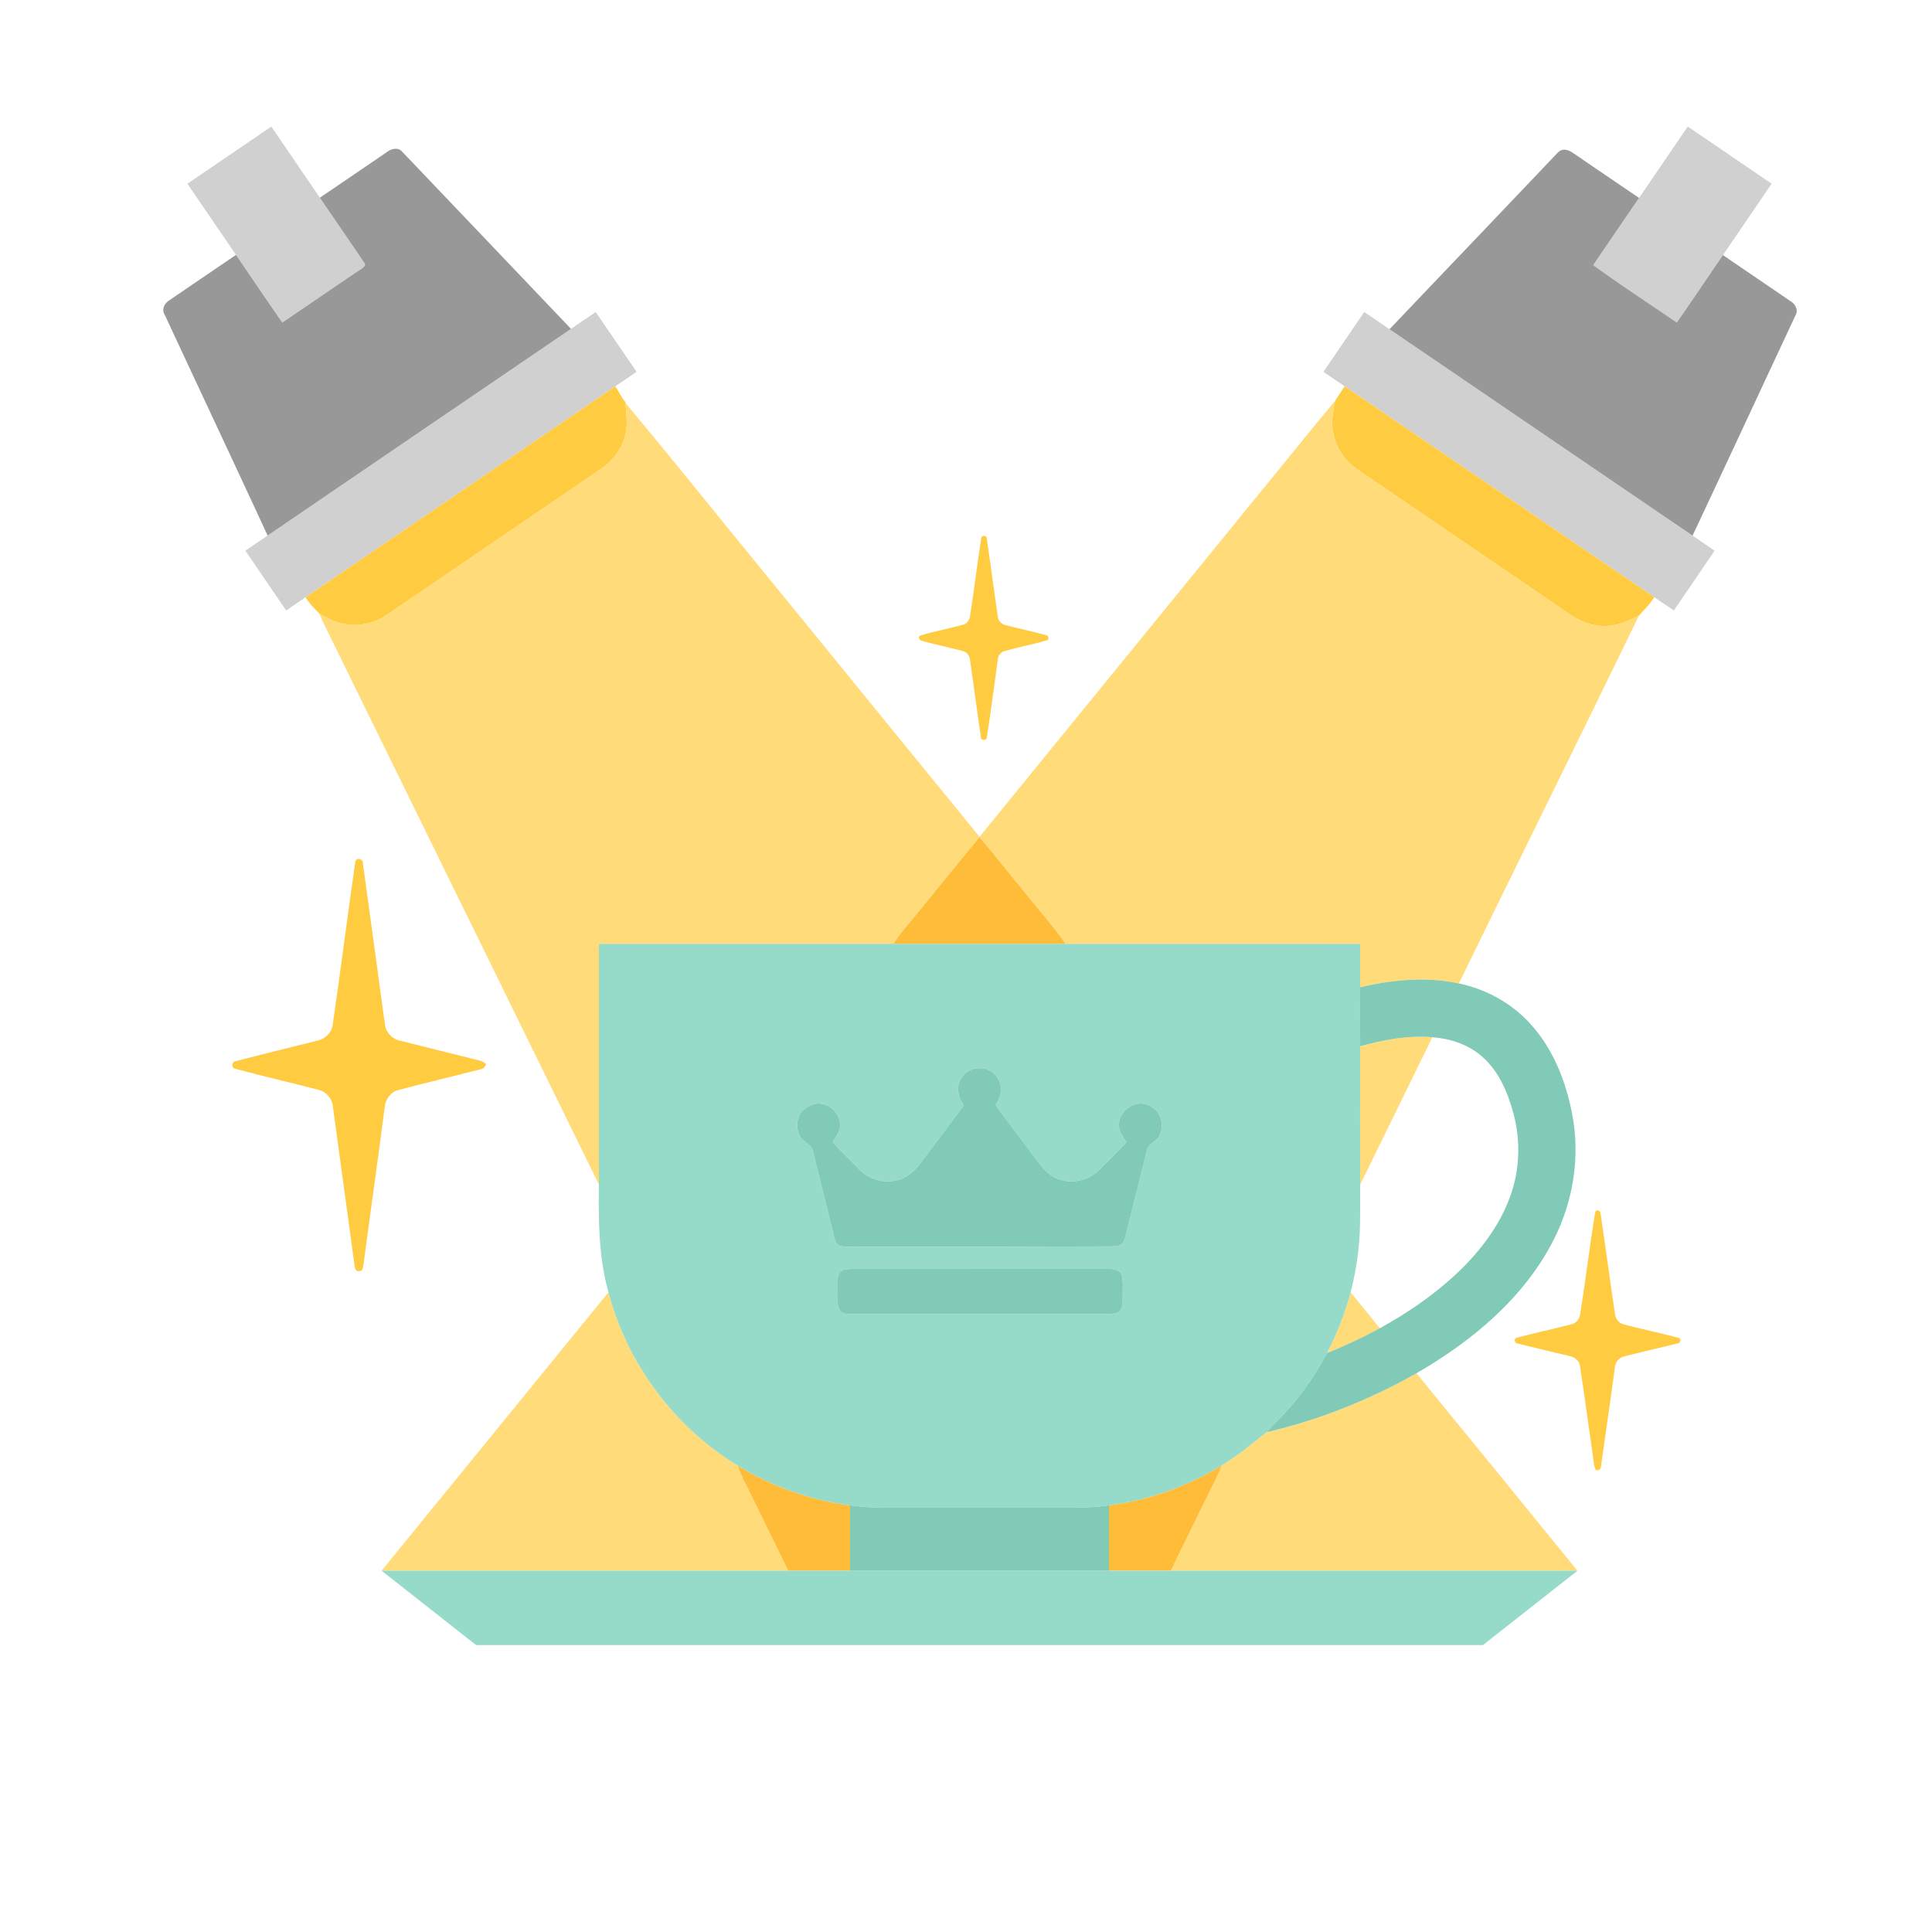 <svg xmlns="http://www.w3.org/2000/svg" viewBox="0 0 1000 1000"><path fill="#d0d0d0" d="M97 95.09c14.48-9.86 28.95-19.74 43.44-29.58 8.36 12.28 16.75 24.54 25.12 36.82 7.56 11.13 15.23 22.18 22.72 33.35 1.76 1.66-.49 2.95-1.77 3.83-13.53 9.05-26.88 18.36-40.4 27.4-8.1-11.58-15.97-23.32-23.96-34.98-8.39-12.28-16.77-24.56-25.15-36.84zm751.38 7.35c8.39-12.32 16.79-24.64 25.21-36.94 14.46 9.88 28.94 19.72 43.41 29.59-8.4 12.32-16.81 24.63-25.21 36.95-7.99 11.61-15.8 23.34-23.9 34.88-14.43-9.88-29.1-19.42-43.24-29.69 7.87-11.63 15.81-23.2 23.73-34.79zm-552.82 67.78c4.27-2.9 8.53-5.8 12.79-8.71 7.07 10.3 14.08 20.63 21.14 30.93-3.66 2.53-7.36 5.02-11.03 7.53-53.44 36.4-106.87 72.8-160.31 109.19-3.34 2.28-6.68 4.56-10.02 6.83-7.05-10.32-14.1-20.63-21.13-30.95 3.84-2.61 7.67-5.23 11.52-7.83 52.33-35.69 104.7-71.32 157.04-106.99zm389.45 22.26c6.99-10.36 14.08-20.65 21.12-30.98 4.36 2.96 8.71 5.94 13.07 8.91 52.3 35.6 104.56 71.23 156.86 106.83 3.8 2.61 7.63 5.2 11.43 7.81-7.01 10.31-14.09 20.59-21.08 30.92-3.44-2.25-6.81-4.6-10.2-6.9C802.8 272.7 749.4 236.32 696 199.94c-3.67-2.49-7.32-4.99-10.99-7.46z"/><path fill="#989898" d="M200.58 78.5c2.18-1.7 5.78-2.3 7.69.12 29.11 30.53 58.21 61.06 87.29 91.6-52.34 35.67-104.71 71.3-157.04 106.99-17.66-38.22-35.61-76.32-53.36-114.5-1.62-2.56.02-5.73 2.35-7.17 11.53-7.9 23.09-15.74 34.64-23.61 7.99 11.66 15.86 23.4 23.96 34.98 13.52-9.04 26.87-18.35 40.4-27.4 1.28-.88 3.53-2.17 1.77-3.83-7.49-11.17-15.16-22.22-22.72-33.35 11.69-7.91 23.34-15.89 35.02-23.83zm603.6 2.72c1.47-1.38 2.7-3.43 4.88-3.7 2.57-.33 4.71 1.38 6.72 2.72a6670.44 6670.44 0 0 0 32.6 22.2c-7.92 11.59-15.86 23.16-23.73 34.79 14.14 10.27 28.81 19.81 43.24 29.69 8.1-11.54 15.91-23.27 23.9-34.88 11.74 8.01 23.51 15.98 35.24 24.02 2.37 1.47 3.89 4.69 2.27 7.26-17.77 37.96-35.4 75.99-53.24 113.92-52.3-35.6-104.56-71.23-156.86-106.83 28.33-29.73 56.68-59.43 84.98-89.19z"/><path fill="#ffcc41" d="M158.15 309.16c53.44-36.39 106.87-72.79 160.31-109.19 1.84 2.69 3.17 5.72 5.28 8.22l.03.35c.24 5.15 1.22 10.37.1 15.49-1.52 7.98-6.79 14.91-13.57 19.23-36.71 24.98-73.35 50.04-110.07 75.01-6.11 4.22-13.85 6.07-21.2 4.87-4.95-.72-9.53-2.98-13.75-5.58-2.6-2.6-5.18-5.26-7.13-8.4zM696 199.94c53.4 36.38 106.8 72.76 160.21 109.13-2.03 3.65-5.2 6.39-7.87 9.54-6.01 3.09-12.49 5.98-19.43 5.34-9.43-.16-16.98-6.37-24.37-11.45-31.92-21.74-63.8-43.52-95.72-65.26-3.74-2.6-7.72-4.93-10.96-8.16-6.05-6.26-9.29-15.31-8.07-23.98.31-2.57.72-5.12 1.27-7.64 1.57-2.55 3.26-5.03 4.94-7.52zm-188.15 78.68c.2-1.9 3.22-1.56 2.92.44 2.03 13.34 3.71 26.73 5.7 40.07.19 2.34 2.16 4.14 4.41 4.54 6.88 1.78 13.84 3.24 20.69 5.11 1.35.18 1.54 2.49.16 2.72-7.18 2.07-14.56 3.42-21.74 5.48-1.87.47-3.23 2.13-3.48 4.02-1.9 13.62-3.6 27.28-5.77 40.85-.17 1.85-3.33 1.32-3.04-.44-2.02-13.45-3.73-26.95-5.72-40.41-.26-2.07-1.95-3.73-3.98-4.09-6.94-1.89-14.01-3.32-20.95-5.22-1.41-.48-2.13-2.27-.31-2.88 7.17-2.14 14.59-3.45 21.79-5.5 2.33-.59 3.49-2.87 3.67-5.11 2.03-13.17 3.63-26.41 5.65-39.58zM183.9 446.01c.57-2.52 4.37-1.35 3.95.99 3.83 27.61 7.54 55.23 11.33 82.84.34 4.32 3.69 7.97 7.91 8.82 13.61 3.42 27.23 6.82 40.86 10.21 1.43.22 2.68.96 3.7 1.98-.59 1.1-1.29 2.4-2.68 2.56-14.25 3.63-28.57 7.03-42.79 10.78-3.98 1.01-6.7 4.81-7.04 8.81-3.5 27.17-7.41 54.3-10.98 81.47-.35 1.28-.16 3.49-2.05 3.42-1.88.55-2.56-1.5-2.6-2.93-3.72-27.46-7.48-54.92-11.23-82.37-.41-4.07-3.44-7.56-7.42-8.51-14.38-3.71-28.87-7.06-43.21-10.93-2.07-.39-1.7-3.9.39-3.89 13.97-3.7 28.04-7.03 42.04-10.59 4.15-.81 7.7-4.17 8.15-8.47 4.1-28.03 7.63-56.15 11.67-84.19zm641.76 181.48c.35-1.75 2.83-1.03 2.77.53 2.62 17.35 4.87 34.77 7.49 52.13.23 2.47 2.01 4.65 4.41 5.32 9.43 2.51 19.01 4.45 28.43 6.99 1.52.21 1.24 2.74-.22 2.83-9.21 2.33-18.49 4.37-27.69 6.72-2.69.54-4.72 2.87-4.97 5.6-2.28 17.13-4.81 34.24-7.21 51.36-.03 1.61-1.24 2.33-2.75 1.92-1.2-2.78-1.14-5.88-1.65-8.81-2.21-15.09-4.2-30.21-6.52-45.27-.41-2.71-2.92-4.5-5.48-4.94-8.94-2.19-17.92-4.21-26.83-6.5-1.62-.03-2-2.75-.34-2.95 9.42-2.63 19.06-4.49 28.52-7.05 2.41-.64 4.06-2.9 4.3-5.33 2.81-17.48 4.87-35.09 7.74-52.55z"/><path fill="#ffdb79" d="M653.83 252.96c12.44-15.14 24.63-30.49 37.23-45.5-.55 2.52-.96 5.07-1.27 7.64-1.22 8.67 2.02 17.72 8.07 23.98 3.24 3.23 7.22 5.56 10.96 8.16 31.92 21.74 63.8 43.52 95.72 65.26 7.39 5.08 14.94 11.29 24.37 11.45 6.94.64 13.42-2.25 19.43-5.34-30.89 63.56-62.22 126.92-93.25 190.41-16.87-3.65-34.42-1.91-51.09 1.97-.01-7.49.01-14.97 0-22.46-50.81-.07-101.61 0-152.41-.03-6.85-9.75-14.9-18.59-22.26-27.95-7.51-9.02-14.68-18.31-22.34-27.2-13.49 16.07-26.47 32.57-39.89 48.7-1.71 2.03-3.22 4.22-4.65 6.45-50.82.03-101.63-.04-152.45.03-.01 41.53.01 83.05-.01 124.58-47.2-96.16-94.32-192.35-141.51-288.51-1.15-2.31-2.32-4.61-3.2-7.04 4.22 2.6 8.8 4.86 13.75 5.58 7.35 1.2 15.09-.65 21.2-4.87 36.72-24.97 73.36-50.03 110.07-75.01 6.78-4.32 12.05-11.25 13.57-19.23 1.12-5.12.14-10.34-.1-15.49 25.82 31.09 51.12 62.65 76.74 93.92 35.5 43.56 70.98 87.13 106.49 130.68 48.96-60.04 97.88-120.12 146.83-180.18zm50.2 288.57c12.14-3.32 24.74-5.76 37.38-4.67-12.43 25.46-24.99 50.86-37.38 76.33-.05-23.89-.06-47.77 0-71.66zM197.5 813c39.15-48.04 78.28-96.09 117.44-144.12 9.63 37.02 34.18 69.77 66.83 89.66 1.32 4 3.28 7.74 5.18 11.49 7.03 14.32 14 28.66 21.06 42.97H197.5zm501.56-144.12c5.06 6.19 10.1 12.39 15.15 18.59-8.85 4.81-17.98 9.11-27.34 12.85 5.14-10.02 9.34-20.54 12.19-31.44zm-43.46 72.43c27.15-6.32 53.34-16.77 77.57-30.53 27.82 34.03 55.55 68.15 83.33 102.22-70.16-.01-140.33 0-210.5 0 6.61-13.41 13.16-26.85 19.73-40.28 2.26-4.7 4.86-9.26 6.54-14.21 8.35-4.94 15.74-11.22 23.33-17.2z"/><path fill="#ffbc39" d="M467.1 482.05c13.42-16.13 26.4-32.63 39.89-48.7 7.66 8.89 14.83 18.18 22.34 27.2 7.36 9.36 15.41 18.2 22.26 27.95h-89.14c1.43-2.23 2.94-4.42 4.65-6.45zm-85.33 276.49c17.71 10.8 37.66 17.93 58.23 20.63V813c-10.66-.01-21.33 0-31.99 0-7.06-14.31-14.03-28.65-21.06-42.97-1.9-3.75-3.86-7.49-5.18-11.49zM574 779.18c20.59-2.72 40.56-9.84 58.27-20.67-1.68 4.95-4.28 9.51-6.54 14.21-6.57 13.43-13.12 26.87-19.73 40.28h-32v-33.82z"/><path fill="#96dac9" d="M310 488.53c50.82-.07 101.63 0 152.45-.03h89.14c50.8.03 101.6-.04 152.41.03.01 7.49-.01 14.97 0 22.46-.06 10.18 0 20.36.03 30.54-.06 23.89-.05 47.77 0 71.66-.17 9.63.27 19.28-.47 28.89-.68 9.05-2.21 18.02-4.5 26.8-2.85 10.9-7.05 21.42-12.19 31.44-7.03 13.21-15.89 25.51-26.62 35.98-1.6 1.62-3.08 3.35-4.65 5.01-7.59 5.98-14.98 12.26-23.33 17.2-17.71 10.83-37.68 17.95-58.27 20.67-8.61 1.22-17.31 1.24-25.98 1.19-30.66-.03-61.32.07-91.98-.02-5.37-.03-10.72-.48-16.04-1.18-20.57-2.7-40.52-9.83-58.23-20.63-32.65-19.89-57.2-52.64-66.83-89.66-5.11-18.14-5.2-37.09-4.95-55.77.02-41.53 0-83.05.01-124.58m188.23 68.7c-3.75 4.26-2.56 10.66.67 14.85-7.46 10.13-15.06 20.15-22.64 30.19-3.25 4.32-7.75 8.15-13.29 8.89-6.59 1.26-13.63-1.07-18.22-5.95-4.53-4.73-9.43-9.11-13.71-14.07 1.39-2.3 3.11-4.53 3.71-7.2.91-5.95-3.9-11.96-9.82-12.65-2.96-.52-5.86.77-8.19 2.5-4.39 3.08-5.2 9.65-2.78 14.19 1.58 3.37 6.38 4.11 6.88 8.12 3.68 14.97 7.43 29.92 11.13 44.89.32 2.05 1.78 4.05 4.02 4.15 5.99.6 12.02.09 18.02.2 40.33.13 80.67-.16 121-.2 2.33-.11 5.42-.02 6.57-2.54 1.64-3.72 2.12-7.82 3.2-11.72 2.98-11.72 5.88-23.47 8.8-35.21.35-3.55 4.4-4.37 6.09-7.09 3.36-5.26 1.61-13.3-4.25-15.98-6.43-4.09-15.41 1.29-16.19 8.51-.72 3.81 1.86 7.04 3.8 10.04-4.47 5.14-9.53 9.72-14.28 14.58-6.1 6.12-16.3 7.61-23.79 3.24-5.3-3.31-8.47-8.88-12.26-13.66-5.78-7.83-11.75-15.51-17.4-23.42 3.32-4.36 4.1-11.08.01-15.23-4.18-5.32-13.24-4.96-17.08.57m-61.82 100.12c-3.25 1.5-3.08 5.61-3.12 8.64.22 3.87-.56 8 1.02 11.66.96 2.22 3.56 2.5 5.68 2.48 44.68-.04 89.36-.03 134.04-.01 1.89-.09 4.1-.05 5.52-1.53 1.96-1.98 1.4-5.01 1.56-7.52-.11-3.6.37-7.26-.4-10.8-.85-2.83-4.11-3.54-6.69-3.48-42.67.05-85.34.05-128.01.04-3.2.08-6.49-.32-9.6.52zM197.5 813h210.51c10.66 0 21.33-.01 31.99 0 44.67 0 89.33-.01 134 0h32c70.17 0 140.34-.01 210.5 0-16.31 12.84-32.64 25.65-48.94 38.49-173.7.02-347.41.01-521.11.01-16.31-12.84-32.64-25.66-48.95-38.5z"/><path fill="#80cab7" d="M704 510.99c16.67-3.88 34.22-5.62 51.09-1.97 14.09 2.97 27.36 10.2 37.03 20.94 11.84 12.97 18.46 29.89 21.69 46.95 4.15 21.82.51 44.86-9.54 64.61-15.27 30.18-42.25 52.6-71.1 69.26-24.23 13.76-50.42 24.21-77.57 30.53 1.57-1.66 3.05-3.39 4.65-5.01 10.73-10.47 19.59-22.77 26.62-35.98 9.36-3.74 18.49-8.04 27.34-12.85 14.54-7.96 28.32-17.44 40.37-28.86 11.3-10.78 21.13-23.52 26.68-38.25 5.38-13.94 5.99-29.54 2.13-43.94-2.91-10.94-7.59-22-16.32-29.58-7.04-6.24-16.4-9.25-25.66-9.98-12.64-1.09-25.24 1.35-37.38 4.67-.03-10.18-.09-20.36-.03-30.54zm-205.77 46.24c3.84-5.53 12.9-5.89 17.08-.57 4.09 4.15 3.31 10.87-.01 15.23 5.65 7.91 11.62 15.59 17.4 23.42 3.79 4.78 6.96 10.35 12.26 13.66 7.49 4.37 17.69 2.88 23.79-3.24 4.75-4.86 9.81-9.44 14.28-14.58-1.94-3-4.52-6.23-3.8-10.04.78-7.22 9.76-12.6 16.19-8.51 5.86 2.68 7.61 10.72 4.25 15.98-1.69 2.72-5.74 3.54-6.09 7.09-2.92 11.74-5.82 23.49-8.8 35.21-1.08 3.9-1.56 8-3.2 11.72-1.15 2.52-4.24 2.43-6.57 2.54-40.33.04-80.67.33-121 .2-6-.11-12.03.4-18.02-.2-2.24-.1-3.7-2.1-4.02-4.15-3.7-14.97-7.45-29.92-11.13-44.89-.5-4.01-5.3-4.75-6.88-8.12-2.42-4.54-1.61-11.11 2.78-14.19 2.33-1.73 5.23-3.02 8.19-2.5 5.92.69 10.73 6.7 9.82 12.65-.6 2.67-2.32 4.9-3.71 7.2 4.28 4.96 9.18 9.34 13.71 14.07 4.59 4.88 11.63 7.21 18.22 5.95 5.54-.74 10.04-4.57 13.29-8.89 7.58-10.04 15.18-20.06 22.64-30.19-3.23-4.19-4.42-10.59-.67-14.85zm-61.82 100.12c3.11-.84 6.4-.44 9.6-.52 42.67.01 85.34.01 128.01-.04 2.58-.06 5.84.65 6.69 3.48.77 3.54.29 7.2.4 10.8-.16 2.51.4 5.54-1.56 7.52-1.42 1.48-3.63 1.44-5.52 1.53-44.68-.02-89.36-.03-134.04.01-2.12.02-4.72-.26-5.68-2.48-1.58-3.66-.8-7.79-1.02-11.66.04-3.03-.13-7.14 3.12-8.64zM440 779.17c5.32.7 10.67 1.15 16.04 1.18 30.66.09 61.32-.01 91.98.02 8.67.05 17.37.03 25.98-1.19V813c-44.67-.01-89.33 0-134 0v-33.83z"/></svg>